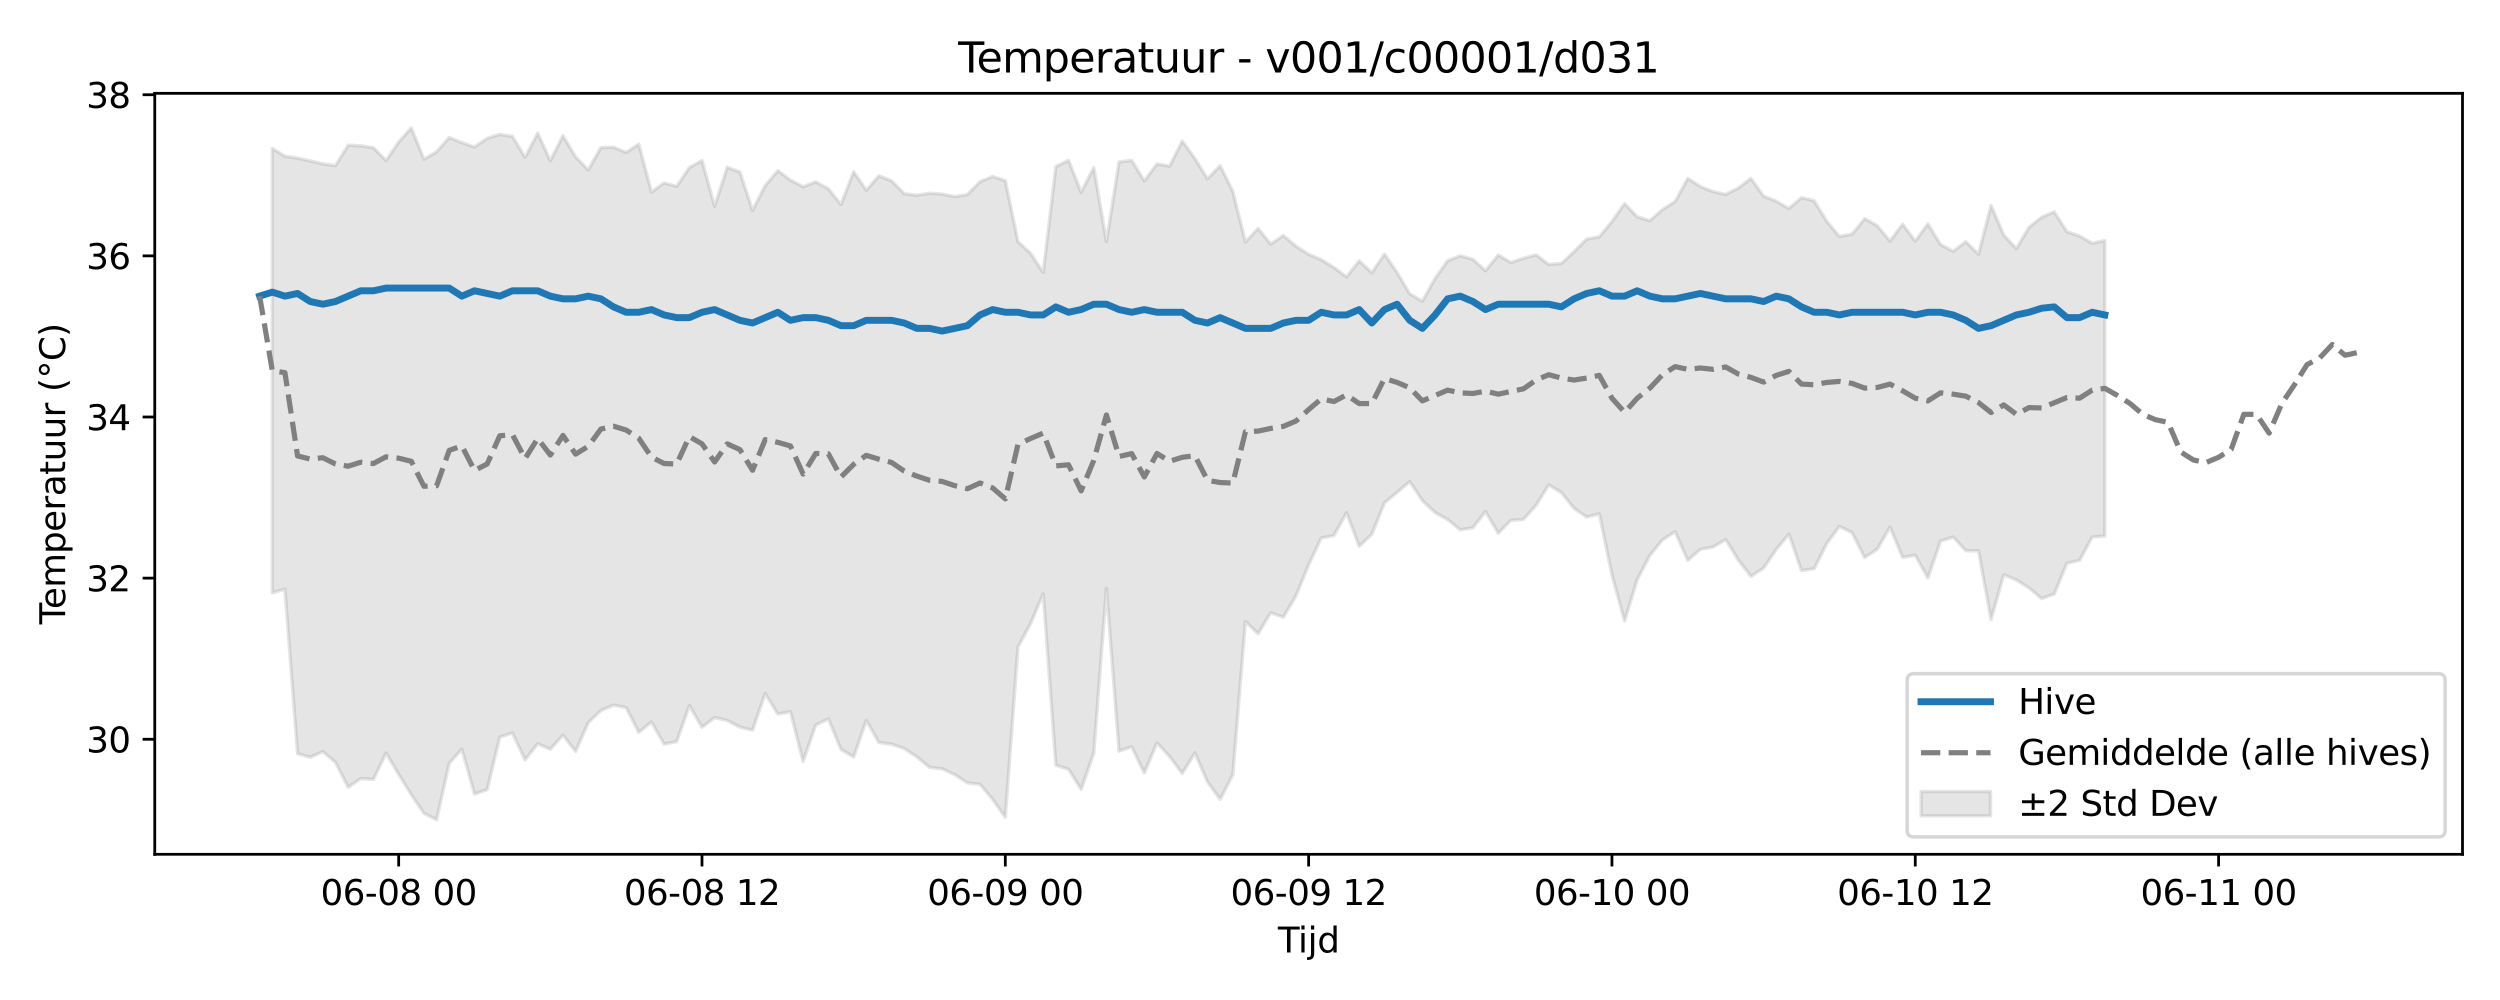 <?xml version="1.0" encoding="utf-8" standalone="no"?>
<!DOCTYPE svg PUBLIC "-//W3C//DTD SVG 1.1//EN"
  "http://www.w3.org/Graphics/SVG/1.1/DTD/svg11.dtd">
<svg xmlns:xlink="http://www.w3.org/1999/xlink" width="720pt" height="288pt" viewBox="0 0 720 288" xmlns="http://www.w3.org/2000/svg" version="1.1">
 <defs>
  <style type="text/css">*{stroke-linejoin: round; stroke-linecap: butt}</style>
 </defs>
 <g id="figure_1">
  <g id="patch_1">
   <path d="M 0 288 
L 720 288 
L 720 0 
L 0 0 
z
" style="fill: #ffffff"/>
  </g>
  <g id="axes_1">
   <g id="patch_2">
    <path d="M 44.57 246.04 
L 709.2 246.04 
L 709.2 26.88 
L 44.57 26.88 
z
" style="fill: #ffffff"/>
   </g>
   <g id="FillBetweenPolyCollection_1">
    <defs>
     <path id="m4703a5cd3c" d="M 78.42 -245.235 
L 78.42 -117.26 
L 82.06 -118.32 
L 85.7 -70.939 
L 89.34 -69.915 
L 92.98 -71.543 
L 96.619 -68.446 
L 100.259 -61.261 
L 103.899 -63.773 
L 107.539 -63.538 
L 111.179 -71.114 
L 114.818 -64.995 
L 118.458 -59.129 
L 122.098 -53.754 
L 125.738 -51.922 
L 129.378 -68.193 
L 133.017 -72.219 
L 136.657 -59.331 
L 140.297 -60.585 
L 143.937 -75.701 
L 147.577 -76.928 
L 151.217 -69.145 
L 154.856 -73.792 
L 158.496 -72.215 
L 162.136 -76.292 
L 165.776 -71.596 
L 169.416 -79.877 
L 173.055 -83.362 
L 176.695 -84.926 
L 180.335 -84.202 
L 183.975 -77.061 
L 187.615 -80.074 
L 191.254 -73.696 
L 194.894 -74.406 
L 198.534 -84.8 
L 202.174 -78.562 
L 205.814 -81.313 
L 209.454 -80.521 
L 213.093 -78.572 
L 216.733 -77.723 
L 220.373 -88.263 
L 224.013 -82.377 
L 227.653 -83.018 
L 231.292 -68.722 
L 234.932 -79.205 
L 238.572 -80.974 
L 242.212 -72.154 
L 245.852 -69.984 
L 249.492 -80.51 
L 253.131 -74.15 
L 256.771 -73.688 
L 260.411 -72.434 
L 264.051 -69.998 
L 267.691 -67.008 
L 271.33 -66.584 
L 274.97 -64.88 
L 278.61 -62.524 
L 282.25 -62.125 
L 285.89 -57.76 
L 289.529 -52.651 
L 293.169 -101.63 
L 296.809 -108.401 
L 300.449 -116.988 
L 304.089 -67.609 
L 307.729 -66.472 
L 311.368 -60.661 
L 315.008 -71.112 
L 318.648 -118.558 
L 322.288 -71.688 
L 325.928 -72.896 
L 329.567 -65.379 
L 333.207 -74.041 
L 336.847 -70.121 
L 340.487 -65.241 
L 344.127 -71.161 
L 347.766 -62.817 
L 351.406 -57.784 
L 355.046 -64.844 
L 358.686 -108.998 
L 362.326 -105.495 
L 365.966 -111.521 
L 369.605 -110.239 
L 373.245 -116.407 
L 376.885 -125.318 
L 380.525 -133.059 
L 384.165 -133.745 
L 387.804 -140.34 
L 391.444 -130.671 
L 395.084 -134.114 
L 398.724 -143.168 
L 402.364 -146.197 
L 406.004 -149.299 
L 409.643 -143.828 
L 413.283 -140.415 
L 416.923 -138.343 
L 420.563 -135.409 
L 424.203 -136.024 
L 427.842 -140.684 
L 431.482 -134.41 
L 435.122 -138.117 
L 438.762 -138.421 
L 442.402 -142.497 
L 446.041 -148.351 
L 449.681 -146.124 
L 453.321 -141.579 
L 456.961 -139.09 
L 460.601 -140.004 
L 464.241 -122.437 
L 467.88 -109.158 
L 471.52 -121.076 
L 475.16 -128.02 
L 478.8 -132.52 
L 482.44 -134.857 
L 486.079 -126.633 
L 489.719 -129.787 
L 493.359 -130.464 
L 496.999 -132.596 
L 500.639 -126.71 
L 504.278 -122.012 
L 507.918 -124.42 
L 511.558 -129.746 
L 515.198 -134.169 
L 518.838 -123.685 
L 522.478 -124.215 
L 526.117 -131.482 
L 529.757 -136.409 
L 533.397 -134.585 
L 537.037 -127.412 
L 540.677 -129.853 
L 544.316 -136.213 
L 547.956 -127.462 
L 551.596 -128.097 
L 555.236 -121.57 
L 558.876 -132.166 
L 562.516 -133.33 
L 566.155 -129.4 
L 569.795 -129.365 
L 573.435 -109.558 
L 577.075 -122.494 
L 580.715 -120.968 
L 584.354 -118.683 
L 587.994 -115.595 
L 591.634 -116.936 
L 595.274 -125.795 
L 598.914 -126.605 
L 602.553 -133.334 
L 606.193 -133.614 
L 606.193 -218.697 
L 606.193 -218.697 
L 602.553 -217.946 
L 598.914 -220.034 
L 595.274 -221.23 
L 591.634 -226.996 
L 587.994 -225.436 
L 584.354 -222.542 
L 580.715 -216.39 
L 577.075 -220.278 
L 573.435 -228.831 
L 569.795 -214.76 
L 566.155 -218.4 
L 562.516 -215.629 
L 558.876 -217.567 
L 555.236 -223.522 
L 551.596 -218.542 
L 547.956 -223.431 
L 544.316 -218.547 
L 540.677 -222.974 
L 537.037 -225.028 
L 533.397 -220.562 
L 529.757 -219.897 
L 526.117 -224.245 
L 522.478 -230.158 
L 518.838 -231.075 
L 515.198 -227.939 
L 511.558 -230.042 
L 507.918 -231.501 
L 504.278 -236.616 
L 500.639 -233.851 
L 496.999 -232.025 
L 493.359 -232.804 
L 489.719 -234.255 
L 486.079 -236.635 
L 482.44 -229.957 
L 478.8 -227.654 
L 475.16 -224.42 
L 471.52 -225.563 
L 467.88 -229.36 
L 464.241 -224.202 
L 460.601 -219.784 
L 456.961 -219.15 
L 453.321 -215.501 
L 449.681 -212.116 
L 446.041 -211.823 
L 442.402 -214.583 
L 438.762 -213.632 
L 435.122 -212.389 
L 431.482 -214.549 
L 427.842 -210.016 
L 424.203 -213.322 
L 420.563 -214.324 
L 416.923 -212.936 
L 413.283 -207.771 
L 409.643 -201.264 
L 406.004 -203.334 
L 402.364 -209.529 
L 398.724 -214.815 
L 395.084 -209.431 
L 391.444 -212.874 
L 387.804 -208.232 
L 384.165 -210.96 
L 380.525 -213.193 
L 376.885 -214.747 
L 373.245 -217.084 
L 369.605 -220.158 
L 365.966 -217.716 
L 362.326 -222.195 
L 358.686 -218.305 
L 355.046 -232.914 
L 351.406 -240.283 
L 347.766 -236.488 
L 344.127 -242.349 
L 340.487 -247.367 
L 336.847 -240.167 
L 333.207 -240.777 
L 329.567 -235.885 
L 325.928 -241.811 
L 322.288 -241.362 
L 318.648 -218.413 
L 315.008 -239.728 
L 311.368 -232.611 
L 307.729 -241.826 
L 304.089 -240.027 
L 300.449 -209.542 
L 296.809 -215.035 
L 293.169 -218.403 
L 289.529 -235.98 
L 285.89 -237.169 
L 282.25 -235.677 
L 278.61 -231.963 
L 274.97 -231.376 
L 271.33 -232.102 
L 267.691 -232.341 
L 264.051 -231.782 
L 260.411 -232.218 
L 256.771 -235.936 
L 253.131 -237.353 
L 249.492 -233.203 
L 245.852 -238.536 
L 242.212 -229.11 
L 238.572 -233.623 
L 234.932 -235.613 
L 231.292 -234.218 
L 227.653 -236.109 
L 224.013 -238.849 
L 220.373 -234.51 
L 216.733 -227.409 
L 213.093 -238.456 
L 209.454 -239.821 
L 205.814 -228.588 
L 202.174 -241.78 
L 198.534 -239.741 
L 194.894 -234.335 
L 191.254 -235.303 
L 187.615 -232.663 
L 183.975 -246.485 
L 180.335 -244.096 
L 176.695 -245.581 
L 173.055 -245.488 
L 169.416 -239.048 
L 165.776 -242.816 
L 162.136 -248.912 
L 158.496 -241.682 
L 154.856 -249.644 
L 151.217 -242.69 
L 147.577 -248.718 
L 143.937 -249.282 
L 140.297 -248.156 
L 136.657 -245.672 
L 133.017 -246.908 
L 129.378 -248.392 
L 125.738 -244.289 
L 122.098 -242.147 
L 118.458 -251.158 
L 114.818 -247.097 
L 111.179 -241.752 
L 107.539 -245.461 
L 103.899 -245.999 
L 100.259 -246.19 
L 96.619 -240.295 
L 92.98 -240.807 
L 89.34 -241.662 
L 85.7 -242.442 
L 82.06 -243.014 
L 78.42 -245.235 
z
" style="stroke: #808080; stroke-opacity: 0.2"/>
    </defs>
    <g clip-path="url(#p0858537b51)">
     <use xlink:href="#m4703a5cd3c" x="0" y="288" style="fill: #808080; fill-opacity: 0.2; stroke: #808080; stroke-opacity: 0.2"/>
    </g>
   </g>
   <g id="matplotlib.axis_1">
    <g id="xtick_1">
     <g id="line2d_1">
      <defs>
       <path id="m1c7fbd62c2" d="M 0 0 
L 0 3.5 
" style="stroke: #000000; stroke-width: 0.8"/>
      </defs>
      <g>
       <use xlink:href="#m1c7fbd62c2" x="114.818" y="246.04" style="stroke: #000000; stroke-width: 0.8"/>
      </g>
     </g>
     <g id="text_1">
      <!-- 06-08 00 -->
      <g transform="translate(92.338 260.638) scale(0.1 -0.1)">
       <defs>
        <path id="DejaVuSans-30" d="M 2034 4250 
Q 1547 4250 1301 3770 
Q 1056 3291 1056 2328 
Q 1056 1369 1301 889 
Q 1547 409 2034 409 
Q 2525 409 2770 889 
Q 3016 1369 3016 2328 
Q 3016 3291 2770 3770 
Q 2525 4250 2034 4250 
z
M 2034 4750 
Q 2819 4750 3233 4129 
Q 3647 3509 3647 2328 
Q 3647 1150 3233 529 
Q 2819 -91 2034 -91 
Q 1250 -91 836 529 
Q 422 1150 422 2328 
Q 422 3509 836 4129 
Q 1250 4750 2034 4750 
z
" transform="scale(0.016)"/>
        <path id="DejaVuSans-36" d="M 2113 2584 
Q 1688 2584 1439 2293 
Q 1191 2003 1191 1497 
Q 1191 994 1439 701 
Q 1688 409 2113 409 
Q 2538 409 2786 701 
Q 3034 994 3034 1497 
Q 3034 2003 2786 2293 
Q 2538 2584 2113 2584 
z
M 3366 4563 
L 3366 3988 
Q 3128 4100 2886 4159 
Q 2644 4219 2406 4219 
Q 1781 4219 1451 3797 
Q 1122 3375 1075 2522 
Q 1259 2794 1537 2939 
Q 1816 3084 2150 3084 
Q 2853 3084 3261 2657 
Q 3669 2231 3669 1497 
Q 3669 778 3244 343 
Q 2819 -91 2113 -91 
Q 1303 -91 875 529 
Q 447 1150 447 2328 
Q 447 3434 972 4092 
Q 1497 4750 2381 4750 
Q 2619 4750 2861 4703 
Q 3103 4656 3366 4563 
z
" transform="scale(0.016)"/>
        <path id="DejaVuSans-2d" d="M 313 2009 
L 1997 2009 
L 1997 1497 
L 313 1497 
L 313 2009 
z
" transform="scale(0.016)"/>
        <path id="DejaVuSans-38" d="M 2034 2216 
Q 1584 2216 1326 1975 
Q 1069 1734 1069 1313 
Q 1069 891 1326 650 
Q 1584 409 2034 409 
Q 2484 409 2743 651 
Q 3003 894 3003 1313 
Q 3003 1734 2745 1975 
Q 2488 2216 2034 2216 
z
M 1403 2484 
Q 997 2584 770 2862 
Q 544 3141 544 3541 
Q 544 4100 942 4425 
Q 1341 4750 2034 4750 
Q 2731 4750 3128 4425 
Q 3525 4100 3525 3541 
Q 3525 3141 3298 2862 
Q 3072 2584 2669 2484 
Q 3125 2378 3379 2068 
Q 3634 1759 3634 1313 
Q 3634 634 3220 271 
Q 2806 -91 2034 -91 
Q 1263 -91 848 271 
Q 434 634 434 1313 
Q 434 1759 690 2068 
Q 947 2378 1403 2484 
z
M 1172 3481 
Q 1172 3119 1398 2916 
Q 1625 2713 2034 2713 
Q 2441 2713 2670 2916 
Q 2900 3119 2900 3481 
Q 2900 3844 2670 4047 
Q 2441 4250 2034 4250 
Q 1625 4250 1398 4047 
Q 1172 3844 1172 3481 
z
" transform="scale(0.016)"/>
        <path id="DejaVuSans-20" transform="scale(0.016)"/>
       </defs>
       <use xlink:href="#DejaVuSans-30"/>
       <use xlink:href="#DejaVuSans-36" transform="translate(63.623 0)"/>
       <use xlink:href="#DejaVuSans-2d" transform="translate(127.246 0)"/>
       <use xlink:href="#DejaVuSans-30" transform="translate(163.33 0)"/>
       <use xlink:href="#DejaVuSans-38" transform="translate(226.953 0)"/>
       <use xlink:href="#DejaVuSans-20" transform="translate(290.576 0)"/>
       <use xlink:href="#DejaVuSans-30" transform="translate(322.363 0)"/>
       <use xlink:href="#DejaVuSans-30" transform="translate(385.986 0)"/>
      </g>
     </g>
    </g>
    <g id="xtick_2">
     <g id="line2d_2">
      <g>
       <use xlink:href="#m1c7fbd62c2" x="202.174" y="246.04" style="stroke: #000000; stroke-width: 0.8"/>
      </g>
     </g>
     <g id="text_2">
      <!-- 06-08 12 -->
      <g transform="translate(179.693 260.638) scale(0.1 -0.1)">
       <defs>
        <path id="DejaVuSans-31" d="M 794 531 
L 1825 531 
L 1825 4091 
L 703 3866 
L 703 4441 
L 1819 4666 
L 2450 4666 
L 2450 531 
L 3481 531 
L 3481 0 
L 794 0 
L 794 531 
z
" transform="scale(0.016)"/>
        <path id="DejaVuSans-32" d="M 1228 531 
L 3431 531 
L 3431 0 
L 469 0 
L 469 531 
Q 828 903 1448 1529 
Q 2069 2156 2228 2338 
Q 2531 2678 2651 2914 
Q 2772 3150 2772 3378 
Q 2772 3750 2511 3984 
Q 2250 4219 1831 4219 
Q 1534 4219 1204 4116 
Q 875 4013 500 3803 
L 500 4441 
Q 881 4594 1212 4672 
Q 1544 4750 1819 4750 
Q 2544 4750 2975 4387 
Q 3406 4025 3406 3419 
Q 3406 3131 3298 2873 
Q 3191 2616 2906 2266 
Q 2828 2175 2409 1742 
Q 1991 1309 1228 531 
z
" transform="scale(0.016)"/>
       </defs>
       <use xlink:href="#DejaVuSans-30"/>
       <use xlink:href="#DejaVuSans-36" transform="translate(63.623 0)"/>
       <use xlink:href="#DejaVuSans-2d" transform="translate(127.246 0)"/>
       <use xlink:href="#DejaVuSans-30" transform="translate(163.33 0)"/>
       <use xlink:href="#DejaVuSans-38" transform="translate(226.953 0)"/>
       <use xlink:href="#DejaVuSans-20" transform="translate(290.576 0)"/>
       <use xlink:href="#DejaVuSans-31" transform="translate(322.363 0)"/>
       <use xlink:href="#DejaVuSans-32" transform="translate(385.986 0)"/>
      </g>
     </g>
    </g>
    <g id="xtick_3">
     <g id="line2d_3">
      <g>
       <use xlink:href="#m1c7fbd62c2" x="289.529" y="246.04" style="stroke: #000000; stroke-width: 0.8"/>
      </g>
     </g>
     <g id="text_3">
      <!-- 06-09 00 -->
      <g transform="translate(267.049 260.638) scale(0.1 -0.1)">
       <defs>
        <path id="DejaVuSans-39" d="M 703 97 
L 703 672 
Q 941 559 1184 500 
Q 1428 441 1663 441 
Q 2288 441 2617 861 
Q 2947 1281 2994 2138 
Q 2813 1869 2534 1725 
Q 2256 1581 1919 1581 
Q 1219 1581 811 2004 
Q 403 2428 403 3163 
Q 403 3881 828 4315 
Q 1253 4750 1959 4750 
Q 2769 4750 3195 4129 
Q 3622 3509 3622 2328 
Q 3622 1225 3098 567 
Q 2575 -91 1691 -91 
Q 1453 -91 1209 -44 
Q 966 3 703 97 
z
M 1959 2075 
Q 2384 2075 2632 2365 
Q 2881 2656 2881 3163 
Q 2881 3666 2632 3958 
Q 2384 4250 1959 4250 
Q 1534 4250 1286 3958 
Q 1038 3666 1038 3163 
Q 1038 2656 1286 2365 
Q 1534 2075 1959 2075 
z
" transform="scale(0.016)"/>
       </defs>
       <use xlink:href="#DejaVuSans-30"/>
       <use xlink:href="#DejaVuSans-36" transform="translate(63.623 0)"/>
       <use xlink:href="#DejaVuSans-2d" transform="translate(127.246 0)"/>
       <use xlink:href="#DejaVuSans-30" transform="translate(163.33 0)"/>
       <use xlink:href="#DejaVuSans-39" transform="translate(226.953 0)"/>
       <use xlink:href="#DejaVuSans-20" transform="translate(290.576 0)"/>
       <use xlink:href="#DejaVuSans-30" transform="translate(322.363 0)"/>
       <use xlink:href="#DejaVuSans-30" transform="translate(385.986 0)"/>
      </g>
     </g>
    </g>
    <g id="xtick_4">
     <g id="line2d_4">
      <g>
       <use xlink:href="#m1c7fbd62c2" x="376.885" y="246.04" style="stroke: #000000; stroke-width: 0.8"/>
      </g>
     </g>
     <g id="text_4">
      <!-- 06-09 12 -->
      <g transform="translate(354.405 260.638) scale(0.1 -0.1)">
       <use xlink:href="#DejaVuSans-30"/>
       <use xlink:href="#DejaVuSans-36" transform="translate(63.623 0)"/>
       <use xlink:href="#DejaVuSans-2d" transform="translate(127.246 0)"/>
       <use xlink:href="#DejaVuSans-30" transform="translate(163.33 0)"/>
       <use xlink:href="#DejaVuSans-39" transform="translate(226.953 0)"/>
       <use xlink:href="#DejaVuSans-20" transform="translate(290.576 0)"/>
       <use xlink:href="#DejaVuSans-31" transform="translate(322.363 0)"/>
       <use xlink:href="#DejaVuSans-32" transform="translate(385.986 0)"/>
      </g>
     </g>
    </g>
    <g id="xtick_5">
     <g id="line2d_5">
      <g>
       <use xlink:href="#m1c7fbd62c2" x="464.241" y="246.04" style="stroke: #000000; stroke-width: 0.8"/>
      </g>
     </g>
     <g id="text_5">
      <!-- 06-10 00 -->
      <g transform="translate(441.76 260.638) scale(0.1 -0.1)">
       <use xlink:href="#DejaVuSans-30"/>
       <use xlink:href="#DejaVuSans-36" transform="translate(63.623 0)"/>
       <use xlink:href="#DejaVuSans-2d" transform="translate(127.246 0)"/>
       <use xlink:href="#DejaVuSans-31" transform="translate(163.33 0)"/>
       <use xlink:href="#DejaVuSans-30" transform="translate(226.953 0)"/>
       <use xlink:href="#DejaVuSans-20" transform="translate(290.576 0)"/>
       <use xlink:href="#DejaVuSans-30" transform="translate(322.363 0)"/>
       <use xlink:href="#DejaVuSans-30" transform="translate(385.986 0)"/>
      </g>
     </g>
    </g>
    <g id="xtick_6">
     <g id="line2d_6">
      <g>
       <use xlink:href="#m1c7fbd62c2" x="551.596" y="246.04" style="stroke: #000000; stroke-width: 0.8"/>
      </g>
     </g>
     <g id="text_6">
      <!-- 06-10 12 -->
      <g transform="translate(529.116 260.638) scale(0.1 -0.1)">
       <use xlink:href="#DejaVuSans-30"/>
       <use xlink:href="#DejaVuSans-36" transform="translate(63.623 0)"/>
       <use xlink:href="#DejaVuSans-2d" transform="translate(127.246 0)"/>
       <use xlink:href="#DejaVuSans-31" transform="translate(163.33 0)"/>
       <use xlink:href="#DejaVuSans-30" transform="translate(226.953 0)"/>
       <use xlink:href="#DejaVuSans-20" transform="translate(290.576 0)"/>
       <use xlink:href="#DejaVuSans-31" transform="translate(322.363 0)"/>
       <use xlink:href="#DejaVuSans-32" transform="translate(385.986 0)"/>
      </g>
     </g>
    </g>
    <g id="xtick_7">
     <g id="line2d_7">
      <g>
       <use xlink:href="#m1c7fbd62c2" x="638.952" y="246.04" style="stroke: #000000; stroke-width: 0.8"/>
      </g>
     </g>
     <g id="text_7">
      <!-- 06-11 00 -->
      <g transform="translate(616.471 260.638) scale(0.1 -0.1)">
       <use xlink:href="#DejaVuSans-30"/>
       <use xlink:href="#DejaVuSans-36" transform="translate(63.623 0)"/>
       <use xlink:href="#DejaVuSans-2d" transform="translate(127.246 0)"/>
       <use xlink:href="#DejaVuSans-31" transform="translate(163.33 0)"/>
       <use xlink:href="#DejaVuSans-31" transform="translate(226.953 0)"/>
       <use xlink:href="#DejaVuSans-20" transform="translate(290.576 0)"/>
       <use xlink:href="#DejaVuSans-30" transform="translate(322.363 0)"/>
       <use xlink:href="#DejaVuSans-30" transform="translate(385.986 0)"/>
      </g>
     </g>
    </g>
    <g id="text_8">
     <!-- Tijd -->
     <g transform="translate(368.035 274.317) scale(0.1 -0.1)">
      <defs>
       <path id="DejaVuSans-54" d="M -19 4666 
L 3928 4666 
L 3928 4134 
L 2272 4134 
L 2272 0 
L 1638 0 
L 1638 4134 
L -19 4134 
L -19 4666 
z
" transform="scale(0.016)"/>
       <path id="DejaVuSans-69" d="M 603 3500 
L 1178 3500 
L 1178 0 
L 603 0 
L 603 3500 
z
M 603 4863 
L 1178 4863 
L 1178 4134 
L 603 4134 
L 603 4863 
z
" transform="scale(0.016)"/>
       <path id="DejaVuSans-6a" d="M 603 3500 
L 1178 3500 
L 1178 -63 
Q 1178 -731 923 -1031 
Q 669 -1331 103 -1331 
L -116 -1331 
L -116 -844 
L 38 -844 
Q 366 -844 484 -692 
Q 603 -541 603 -63 
L 603 3500 
z
M 603 4863 
L 1178 4863 
L 1178 4134 
L 603 4134 
L 603 4863 
z
" transform="scale(0.016)"/>
       <path id="DejaVuSans-64" d="M 2906 2969 
L 2906 4863 
L 3481 4863 
L 3481 0 
L 2906 0 
L 2906 525 
Q 2725 213 2448 61 
Q 2172 -91 1784 -91 
Q 1150 -91 751 415 
Q 353 922 353 1747 
Q 353 2572 751 3078 
Q 1150 3584 1784 3584 
Q 2172 3584 2448 3432 
Q 2725 3281 2906 2969 
z
M 947 1747 
Q 947 1113 1208 752 
Q 1469 391 1925 391 
Q 2381 391 2643 752 
Q 2906 1113 2906 1747 
Q 2906 2381 2643 2742 
Q 2381 3103 1925 3103 
Q 1469 3103 1208 2742 
Q 947 2381 947 1747 
z
" transform="scale(0.016)"/>
      </defs>
      <use xlink:href="#DejaVuSans-54"/>
      <use xlink:href="#DejaVuSans-69" transform="translate(57.959 0)"/>
      <use xlink:href="#DejaVuSans-6a" transform="translate(85.742 0)"/>
      <use xlink:href="#DejaVuSans-64" transform="translate(113.525 0)"/>
     </g>
    </g>
   </g>
   <g id="matplotlib.axis_2">
    <g id="ytick_1">
     <g id="line2d_8">
      <defs>
       <path id="mad2c82ff9c" d="M 0 0 
L -3.5 0 
" style="stroke: #000000; stroke-width: 0.8"/>
      </defs>
      <g>
       <use xlink:href="#mad2c82ff9c" x="44.57" y="212.907" style="stroke: #000000; stroke-width: 0.8"/>
      </g>
     </g>
     <g id="text_9">
      <!-- 30 -->
      <g transform="translate(24.845 216.706) scale(0.1 -0.1)">
       <defs>
        <path id="DejaVuSans-33" d="M 2597 2516 
Q 3050 2419 3304 2112 
Q 3559 1806 3559 1356 
Q 3559 666 3084 287 
Q 2609 -91 1734 -91 
Q 1441 -91 1130 -33 
Q 819 25 488 141 
L 488 750 
Q 750 597 1062 519 
Q 1375 441 1716 441 
Q 2309 441 2620 675 
Q 2931 909 2931 1356 
Q 2931 1769 2642 2001 
Q 2353 2234 1838 2234 
L 1294 2234 
L 1294 2753 
L 1863 2753 
Q 2328 2753 2575 2939 
Q 2822 3125 2822 3475 
Q 2822 3834 2567 4026 
Q 2313 4219 1838 4219 
Q 1578 4219 1281 4162 
Q 984 4106 628 3988 
L 628 4550 
Q 988 4650 1302 4700 
Q 1616 4750 1894 4750 
Q 2613 4750 3031 4423 
Q 3450 4097 3450 3541 
Q 3450 3153 3228 2886 
Q 3006 2619 2597 2516 
z
" transform="scale(0.016)"/>
       </defs>
       <use xlink:href="#DejaVuSans-33"/>
       <use xlink:href="#DejaVuSans-30" transform="translate(63.623 0)"/>
      </g>
     </g>
    </g>
    <g id="ytick_2">
     <g id="line2d_9">
      <g>
       <use xlink:href="#mad2c82ff9c" x="44.57" y="166.501" style="stroke: #000000; stroke-width: 0.8"/>
      </g>
     </g>
     <g id="text_10">
      <!-- 32 -->
      <g transform="translate(24.845 170.3) scale(0.1 -0.1)">
       <use xlink:href="#DejaVuSans-33"/>
       <use xlink:href="#DejaVuSans-32" transform="translate(63.623 0)"/>
      </g>
     </g>
    </g>
    <g id="ytick_3">
     <g id="line2d_10">
      <g>
       <use xlink:href="#mad2c82ff9c" x="44.57" y="120.095" style="stroke: #000000; stroke-width: 0.8"/>
      </g>
     </g>
     <g id="text_11">
      <!-- 34 -->
      <g transform="translate(24.845 123.894) scale(0.1 -0.1)">
       <defs>
        <path id="DejaVuSans-34" d="M 2419 4116 
L 825 1625 
L 2419 1625 
L 2419 4116 
z
M 2253 4666 
L 3047 4666 
L 3047 1625 
L 3713 1625 
L 3713 1100 
L 3047 1100 
L 3047 0 
L 2419 0 
L 2419 1100 
L 313 1100 
L 313 1709 
L 2253 4666 
z
" transform="scale(0.016)"/>
       </defs>
       <use xlink:href="#DejaVuSans-33"/>
       <use xlink:href="#DejaVuSans-34" transform="translate(63.623 0)"/>
      </g>
     </g>
    </g>
    <g id="ytick_4">
     <g id="line2d_11">
      <g>
       <use xlink:href="#mad2c82ff9c" x="44.57" y="73.688" style="stroke: #000000; stroke-width: 0.8"/>
      </g>
     </g>
     <g id="text_12">
      <!-- 36 -->
      <g transform="translate(24.845 77.488) scale(0.1 -0.1)">
       <use xlink:href="#DejaVuSans-33"/>
       <use xlink:href="#DejaVuSans-36" transform="translate(63.623 0)"/>
      </g>
     </g>
    </g>
    <g id="ytick_5">
     <g id="line2d_12">
      <g>
       <use xlink:href="#mad2c82ff9c" x="44.57" y="27.282" style="stroke: #000000; stroke-width: 0.8"/>
      </g>
     </g>
     <g id="text_13">
      <!-- 38 -->
      <g transform="translate(24.845 31.082) scale(0.1 -0.1)">
       <use xlink:href="#DejaVuSans-33"/>
       <use xlink:href="#DejaVuSans-38" transform="translate(63.623 0)"/>
      </g>
     </g>
    </g>
    <g id="text_14">
     <!-- Temperatuur (°C) -->
     <g transform="translate(18.765 179.816) rotate(-90) scale(0.1 -0.1)">
      <defs>
       <path id="DejaVuSans-65" d="M 3597 1894 
L 3597 1613 
L 953 1613 
Q 991 1019 1311 708 
Q 1631 397 2203 397 
Q 2534 397 2845 478 
Q 3156 559 3463 722 
L 3463 178 
Q 3153 47 2828 -22 
Q 2503 -91 2169 -91 
Q 1331 -91 842 396 
Q 353 884 353 1716 
Q 353 2575 817 3079 
Q 1281 3584 2069 3584 
Q 2775 3584 3186 3129 
Q 3597 2675 3597 1894 
z
M 3022 2063 
Q 3016 2534 2758 2815 
Q 2500 3097 2075 3097 
Q 1594 3097 1305 2825 
Q 1016 2553 972 2059 
L 3022 2063 
z
" transform="scale(0.016)"/>
       <path id="DejaVuSans-6d" d="M 3328 2828 
Q 3544 3216 3844 3400 
Q 4144 3584 4550 3584 
Q 5097 3584 5394 3201 
Q 5691 2819 5691 2113 
L 5691 0 
L 5113 0 
L 5113 2094 
Q 5113 2597 4934 2840 
Q 4756 3084 4391 3084 
Q 3944 3084 3684 2787 
Q 3425 2491 3425 1978 
L 3425 0 
L 2847 0 
L 2847 2094 
Q 2847 2600 2669 2842 
Q 2491 3084 2119 3084 
Q 1678 3084 1418 2786 
Q 1159 2488 1159 1978 
L 1159 0 
L 581 0 
L 581 3500 
L 1159 3500 
L 1159 2956 
Q 1356 3278 1631 3431 
Q 1906 3584 2284 3584 
Q 2666 3584 2933 3390 
Q 3200 3197 3328 2828 
z
" transform="scale(0.016)"/>
       <path id="DejaVuSans-70" d="M 1159 525 
L 1159 -1331 
L 581 -1331 
L 581 3500 
L 1159 3500 
L 1159 2969 
Q 1341 3281 1617 3432 
Q 1894 3584 2278 3584 
Q 2916 3584 3314 3078 
Q 3713 2572 3713 1747 
Q 3713 922 3314 415 
Q 2916 -91 2278 -91 
Q 1894 -91 1617 61 
Q 1341 213 1159 525 
z
M 3116 1747 
Q 3116 2381 2855 2742 
Q 2594 3103 2138 3103 
Q 1681 3103 1420 2742 
Q 1159 2381 1159 1747 
Q 1159 1113 1420 752 
Q 1681 391 2138 391 
Q 2594 391 2855 752 
Q 3116 1113 3116 1747 
z
" transform="scale(0.016)"/>
       <path id="DejaVuSans-72" d="M 2631 2963 
Q 2534 3019 2420 3045 
Q 2306 3072 2169 3072 
Q 1681 3072 1420 2755 
Q 1159 2438 1159 1844 
L 1159 0 
L 581 0 
L 581 3500 
L 1159 3500 
L 1159 2956 
Q 1341 3275 1631 3429 
Q 1922 3584 2338 3584 
Q 2397 3584 2469 3576 
Q 2541 3569 2628 3553 
L 2631 2963 
z
" transform="scale(0.016)"/>
       <path id="DejaVuSans-61" d="M 2194 1759 
Q 1497 1759 1228 1600 
Q 959 1441 959 1056 
Q 959 750 1161 570 
Q 1363 391 1709 391 
Q 2188 391 2477 730 
Q 2766 1069 2766 1631 
L 2766 1759 
L 2194 1759 
z
M 3341 1997 
L 3341 0 
L 2766 0 
L 2766 531 
Q 2569 213 2275 61 
Q 1981 -91 1556 -91 
Q 1019 -91 701 211 
Q 384 513 384 1019 
Q 384 1609 779 1909 
Q 1175 2209 1959 2209 
L 2766 2209 
L 2766 2266 
Q 2766 2663 2505 2880 
Q 2244 3097 1772 3097 
Q 1472 3097 1187 3025 
Q 903 2953 641 2809 
L 641 3341 
Q 956 3463 1253 3523 
Q 1550 3584 1831 3584 
Q 2591 3584 2966 3190 
Q 3341 2797 3341 1997 
z
" transform="scale(0.016)"/>
       <path id="DejaVuSans-74" d="M 1172 4494 
L 1172 3500 
L 2356 3500 
L 2356 3053 
L 1172 3053 
L 1172 1153 
Q 1172 725 1289 603 
Q 1406 481 1766 481 
L 2356 481 
L 2356 0 
L 1766 0 
Q 1100 0 847 248 
Q 594 497 594 1153 
L 594 3053 
L 172 3053 
L 172 3500 
L 594 3500 
L 594 4494 
L 1172 4494 
z
" transform="scale(0.016)"/>
       <path id="DejaVuSans-75" d="M 544 1381 
L 544 3500 
L 1119 3500 
L 1119 1403 
Q 1119 906 1312 657 
Q 1506 409 1894 409 
Q 2359 409 2629 706 
Q 2900 1003 2900 1516 
L 2900 3500 
L 3475 3500 
L 3475 0 
L 2900 0 
L 2900 538 
Q 2691 219 2414 64 
Q 2138 -91 1772 -91 
Q 1169 -91 856 284 
Q 544 659 544 1381 
z
M 1991 3584 
L 1991 3584 
z
" transform="scale(0.016)"/>
       <path id="DejaVuSans-28" d="M 1984 4856 
Q 1566 4138 1362 3434 
Q 1159 2731 1159 2009 
Q 1159 1288 1364 580 
Q 1569 -128 1984 -844 
L 1484 -844 
Q 1016 -109 783 600 
Q 550 1309 550 2009 
Q 550 2706 781 3412 
Q 1013 4119 1484 4856 
L 1984 4856 
z
" transform="scale(0.016)"/>
       <path id="DejaVuSans-b0" d="M 1600 4347 
Q 1350 4347 1178 4173 
Q 1006 4000 1006 3750 
Q 1006 3503 1178 3333 
Q 1350 3163 1600 3163 
Q 1850 3163 2022 3333 
Q 2194 3503 2194 3750 
Q 2194 3997 2020 4172 
Q 1847 4347 1600 4347 
z
M 1600 4750 
Q 1800 4750 1984 4673 
Q 2169 4597 2303 4453 
Q 2447 4313 2519 4134 
Q 2591 3956 2591 3750 
Q 2591 3338 2302 3052 
Q 2013 2766 1594 2766 
Q 1172 2766 890 3047 
Q 609 3328 609 3750 
Q 609 4169 896 4459 
Q 1184 4750 1600 4750 
z
" transform="scale(0.016)"/>
       <path id="DejaVuSans-43" d="M 4122 4306 
L 4122 3641 
Q 3803 3938 3442 4084 
Q 3081 4231 2675 4231 
Q 1875 4231 1450 3742 
Q 1025 3253 1025 2328 
Q 1025 1406 1450 917 
Q 1875 428 2675 428 
Q 3081 428 3442 575 
Q 3803 722 4122 1019 
L 4122 359 
Q 3791 134 3420 21 
Q 3050 -91 2638 -91 
Q 1578 -91 968 557 
Q 359 1206 359 2328 
Q 359 3453 968 4101 
Q 1578 4750 2638 4750 
Q 3056 4750 3426 4639 
Q 3797 4528 4122 4306 
z
" transform="scale(0.016)"/>
       <path id="DejaVuSans-29" d="M 513 4856 
L 1013 4856 
Q 1481 4119 1714 3412 
Q 1947 2706 1947 2009 
Q 1947 1309 1714 600 
Q 1481 -109 1013 -844 
L 513 -844 
Q 928 -128 1133 580 
Q 1338 1288 1338 2009 
Q 1338 2731 1133 3434 
Q 928 4138 513 4856 
z
" transform="scale(0.016)"/>
      </defs>
      <use xlink:href="#DejaVuSans-54"/>
      <use xlink:href="#DejaVuSans-65" transform="translate(44.084 0)"/>
      <use xlink:href="#DejaVuSans-6d" transform="translate(105.607 0)"/>
      <use xlink:href="#DejaVuSans-70" transform="translate(203.02 0)"/>
      <use xlink:href="#DejaVuSans-65" transform="translate(266.496 0)"/>
      <use xlink:href="#DejaVuSans-72" transform="translate(328.02 0)"/>
      <use xlink:href="#DejaVuSans-61" transform="translate(369.133 0)"/>
      <use xlink:href="#DejaVuSans-74" transform="translate(430.412 0)"/>
      <use xlink:href="#DejaVuSans-75" transform="translate(469.621 0)"/>
      <use xlink:href="#DejaVuSans-75" transform="translate(533 0)"/>
      <use xlink:href="#DejaVuSans-72" transform="translate(596.379 0)"/>
      <use xlink:href="#DejaVuSans-20" transform="translate(637.492 0)"/>
      <use xlink:href="#DejaVuSans-28" transform="translate(669.279 0)"/>
      <use xlink:href="#DejaVuSans-b0" transform="translate(708.293 0)"/>
      <use xlink:href="#DejaVuSans-43" transform="translate(758.293 0)"/>
      <use xlink:href="#DejaVuSans-29" transform="translate(828.117 0)"/>
     </g>
    </g>
   </g>
   <g id="line2d_13">
    <path d="M 74.78 85.29 
L 78.42 84.13 
L 82.06 85.29 
L 85.7 84.517 
L 89.34 86.837 
L 92.98 87.61 
L 96.619 86.837 
L 103.899 83.743 
L 107.539 83.743 
L 111.179 82.97 
L 129.378 82.97 
L 133.017 85.29 
L 136.657 83.743 
L 143.937 85.29 
L 147.577 83.743 
L 154.856 83.743 
L 158.496 85.29 
L 162.136 86.063 
L 165.776 86.063 
L 169.416 85.29 
L 173.055 86.063 
L 176.695 88.384 
L 180.335 89.931 
L 183.975 89.931 
L 187.615 89.157 
L 191.254 90.704 
L 194.894 91.477 
L 198.534 91.477 
L 202.174 89.931 
L 205.814 89.157 
L 213.093 92.251 
L 216.733 93.024 
L 224.013 89.931 
L 227.653 92.251 
L 231.292 91.477 
L 234.932 91.477 
L 238.572 92.251 
L 242.212 93.798 
L 245.852 93.798 
L 249.492 92.251 
L 256.771 92.251 
L 260.411 93.024 
L 264.051 94.571 
L 267.691 94.571 
L 271.33 95.345 
L 278.61 93.798 
L 282.25 90.704 
L 285.89 89.157 
L 289.529 89.931 
L 293.169 89.931 
L 296.809 90.704 
L 300.449 90.704 
L 304.089 88.384 
L 307.729 89.931 
L 311.368 89.157 
L 315.008 87.61 
L 318.648 87.61 
L 322.288 89.157 
L 325.928 89.931 
L 329.567 89.157 
L 333.207 89.931 
L 340.487 89.931 
L 344.127 92.251 
L 347.766 93.024 
L 351.406 91.477 
L 358.686 94.571 
L 365.966 94.571 
L 369.605 93.024 
L 373.245 92.251 
L 376.885 92.251 
L 380.525 89.931 
L 384.165 90.704 
L 387.804 90.704 
L 391.444 89.157 
L 395.084 93.024 
L 398.724 89.157 
L 402.364 87.61 
L 406.004 92.251 
L 409.643 94.571 
L 413.283 90.704 
L 416.923 86.063 
L 420.563 85.29 
L 424.203 86.837 
L 427.842 89.157 
L 431.482 87.61 
L 446.041 87.61 
L 449.681 88.384 
L 453.321 86.063 
L 456.961 84.517 
L 460.601 83.743 
L 464.241 85.29 
L 467.88 85.29 
L 471.52 83.743 
L 475.16 85.29 
L 478.8 86.063 
L 482.44 86.063 
L 489.719 84.517 
L 496.999 86.063 
L 504.278 86.063 
L 507.918 86.837 
L 511.558 85.29 
L 515.198 86.063 
L 518.838 88.384 
L 522.478 89.931 
L 526.117 89.931 
L 529.757 90.704 
L 533.397 89.931 
L 547.956 89.931 
L 551.596 90.704 
L 555.236 89.931 
L 558.876 89.931 
L 562.516 90.704 
L 566.155 92.251 
L 569.795 94.571 
L 573.435 93.798 
L 580.715 90.704 
L 584.354 89.931 
L 587.994 88.77 
L 591.634 88.384 
L 595.274 91.477 
L 598.914 91.477 
L 602.553 89.931 
L 606.193 90.704 
L 606.193 90.704 
" clip-path="url(#p0858537b51)" style="fill: none; stroke: #1f77b4; stroke-width: 2; stroke-linecap: square"/>
   </g>
   <g id="line2d_14">
    <path d="M 74.78 85.29 
L 78.42 106.753 
L 82.06 107.333 
L 85.7 131.309 
L 89.34 132.212 
L 92.98 131.825 
L 96.619 133.63 
L 100.259 134.274 
L 103.899 133.114 
L 107.539 133.501 
L 111.179 131.567 
L 114.818 131.954 
L 118.458 132.856 
L 122.098 140.049 
L 125.738 139.894 
L 129.378 129.707 
L 133.017 128.437 
L 136.657 135.499 
L 140.297 133.63 
L 143.937 125.509 
L 147.577 125.177 
L 151.217 132.083 
L 154.856 126.282 
L 158.496 131.052 
L 162.136 125.398 
L 165.776 130.794 
L 169.416 128.538 
L 173.055 123.575 
L 176.695 122.746 
L 180.335 123.851 
L 183.975 126.227 
L 187.615 131.632 
L 191.254 133.501 
L 194.894 133.63 
L 198.534 125.73 
L 202.174 127.829 
L 205.814 133.05 
L 209.454 127.829 
L 213.093 129.486 
L 216.733 135.434 
L 220.373 126.613 
L 224.013 127.387 
L 227.653 128.437 
L 231.292 136.53 
L 234.932 130.591 
L 238.572 130.702 
L 242.212 137.368 
L 245.852 133.74 
L 249.492 131.144 
L 253.131 132.249 
L 256.771 133.188 
L 260.411 135.674 
L 264.051 137.11 
L 267.691 138.326 
L 271.33 138.657 
L 274.97 139.872 
L 278.61 140.756 
L 282.25 139.099 
L 285.89 140.535 
L 289.529 143.684 
L 293.169 127.984 
L 296.809 126.282 
L 300.449 124.735 
L 304.089 134.182 
L 307.729 133.851 
L 311.368 141.364 
L 315.008 132.58 
L 318.648 119.514 
L 322.288 131.475 
L 325.928 130.646 
L 329.567 137.368 
L 333.207 130.591 
L 336.847 132.856 
L 340.487 131.696 
L 344.127 131.245 
L 347.766 138.348 
L 351.406 138.966 
L 355.046 139.121 
L 358.686 124.348 
L 362.326 124.155 
L 365.966 123.382 
L 369.605 122.802 
L 373.245 121.255 
L 376.885 117.968 
L 380.525 114.874 
L 384.165 115.647 
L 387.804 113.714 
L 391.444 116.227 
L 395.084 116.227 
L 398.724 109.009 
L 402.364 110.137 
L 406.004 111.683 
L 409.643 115.454 
L 416.923 112.36 
L 420.563 113.134 
L 424.203 113.327 
L 427.842 112.65 
L 431.482 113.52 
L 438.762 111.973 
L 442.402 109.46 
L 446.041 107.913 
L 449.681 108.88 
L 453.321 109.46 
L 456.961 108.88 
L 460.601 108.106 
L 464.241 114.68 
L 467.88 118.741 
L 471.52 114.68 
L 475.16 111.78 
L 478.8 107.913 
L 482.44 105.593 
L 486.079 106.366 
L 489.719 105.979 
L 493.359 106.366 
L 496.999 105.689 
L 500.639 107.72 
L 504.278 108.686 
L 507.918 110.04 
L 511.558 108.106 
L 515.198 106.946 
L 518.838 110.62 
L 522.478 110.813 
L 526.117 110.137 
L 529.757 109.847 
L 533.397 110.427 
L 537.037 111.78 
L 540.677 111.587 
L 544.316 110.62 
L 547.956 112.554 
L 551.596 114.68 
L 555.236 115.454 
L 558.876 113.134 
L 562.516 113.52 
L 566.155 114.1 
L 569.795 115.937 
L 573.435 118.805 
L 577.075 116.614 
L 580.715 119.321 
L 584.354 117.388 
L 587.994 117.484 
L 595.274 114.487 
L 598.914 114.68 
L 602.553 112.36 
L 606.193 111.845 
L 609.833 113.907 
L 613.473 116.227 
L 617.113 119.321 
L 620.753 120.868 
L 624.392 121.641 
L 628.032 130.149 
L 631.672 132.469 
L 635.312 133.243 
L 638.952 131.696 
L 642.591 129.376 
L 646.231 119.321 
L 649.871 119.321 
L 653.511 124.735 
L 657.151 116.227 
L 660.79 110.813 
L 664.43 105.013 
L 668.07 103.079 
L 671.71 99.212 
L 675.35 102.306 
L 678.99 101.532 
L 678.99 101.532 
" clip-path="url(#p0858537b51)" style="fill: none; stroke-dasharray: 5.55,2.4; stroke-dashoffset: 0; stroke: #808080; stroke-width: 1.5"/>
   </g>
   <g id="patch_3">
    <path d="M 44.57 246.04 
L 44.57 26.88 
" style="fill: none; stroke: #000000; stroke-width: 0.8; stroke-linejoin: miter; stroke-linecap: square"/>
   </g>
   <g id="patch_4">
    <path d="M 709.2 246.04 
L 709.2 26.88 
" style="fill: none; stroke: #000000; stroke-width: 0.8; stroke-linejoin: miter; stroke-linecap: square"/>
   </g>
   <g id="patch_5">
    <path d="M 44.57 246.04 
L 709.2 246.04 
" style="fill: none; stroke: #000000; stroke-width: 0.8; stroke-linejoin: miter; stroke-linecap: square"/>
   </g>
   <g id="patch_6">
    <path d="M 44.57 26.88 
L 709.2 26.88 
" style="fill: none; stroke: #000000; stroke-width: 0.8; stroke-linejoin: miter; stroke-linecap: square"/>
   </g>
   <g id="text_15">
    <!-- Temperatuur - v001/c00001/d031 -->
    <g transform="translate(275.963 20.88) scale(0.12 -0.12)">
     <defs>
      <path id="DejaVuSans-76" d="M 191 3500 
L 800 3500 
L 1894 563 
L 2988 3500 
L 3597 3500 
L 2284 0 
L 1503 0 
L 191 3500 
z
" transform="scale(0.016)"/>
      <path id="DejaVuSans-2f" d="M 1625 4666 
L 2156 4666 
L 531 -594 
L 0 -594 
L 1625 4666 
z
" transform="scale(0.016)"/>
      <path id="DejaVuSans-63" d="M 3122 3366 
L 3122 2828 
Q 2878 2963 2633 3030 
Q 2388 3097 2138 3097 
Q 1578 3097 1268 2742 
Q 959 2388 959 1747 
Q 959 1106 1268 751 
Q 1578 397 2138 397 
Q 2388 397 2633 464 
Q 2878 531 3122 666 
L 3122 134 
Q 2881 22 2623 -34 
Q 2366 -91 2075 -91 
Q 1284 -91 818 406 
Q 353 903 353 1747 
Q 353 2603 823 3093 
Q 1294 3584 2113 3584 
Q 2378 3584 2631 3529 
Q 2884 3475 3122 3366 
z
" transform="scale(0.016)"/>
     </defs>
     <use xlink:href="#DejaVuSans-54"/>
     <use xlink:href="#DejaVuSans-65" transform="translate(44.084 0)"/>
     <use xlink:href="#DejaVuSans-6d" transform="translate(105.607 0)"/>
     <use xlink:href="#DejaVuSans-70" transform="translate(203.02 0)"/>
     <use xlink:href="#DejaVuSans-65" transform="translate(266.496 0)"/>
     <use xlink:href="#DejaVuSans-72" transform="translate(328.02 0)"/>
     <use xlink:href="#DejaVuSans-61" transform="translate(369.133 0)"/>
     <use xlink:href="#DejaVuSans-74" transform="translate(430.412 0)"/>
     <use xlink:href="#DejaVuSans-75" transform="translate(469.621 0)"/>
     <use xlink:href="#DejaVuSans-75" transform="translate(533 0)"/>
     <use xlink:href="#DejaVuSans-72" transform="translate(596.379 0)"/>
     <use xlink:href="#DejaVuSans-20" transform="translate(637.492 0)"/>
     <use xlink:href="#DejaVuSans-2d" transform="translate(669.279 0)"/>
     <use xlink:href="#DejaVuSans-20" transform="translate(705.363 0)"/>
     <use xlink:href="#DejaVuSans-76" transform="translate(737.15 0)"/>
     <use xlink:href="#DejaVuSans-30" transform="translate(796.33 0)"/>
     <use xlink:href="#DejaVuSans-30" transform="translate(859.953 0)"/>
     <use xlink:href="#DejaVuSans-31" transform="translate(923.576 0)"/>
     <use xlink:href="#DejaVuSans-2f" transform="translate(987.199 0)"/>
     <use xlink:href="#DejaVuSans-63" transform="translate(1020.891 0)"/>
     <use xlink:href="#DejaVuSans-30" transform="translate(1075.871 0)"/>
     <use xlink:href="#DejaVuSans-30" transform="translate(1139.494 0)"/>
     <use xlink:href="#DejaVuSans-30" transform="translate(1203.117 0)"/>
     <use xlink:href="#DejaVuSans-30" transform="translate(1266.74 0)"/>
     <use xlink:href="#DejaVuSans-31" transform="translate(1330.363 0)"/>
     <use xlink:href="#DejaVuSans-2f" transform="translate(1393.986 0)"/>
     <use xlink:href="#DejaVuSans-64" transform="translate(1427.678 0)"/>
     <use xlink:href="#DejaVuSans-30" transform="translate(1491.154 0)"/>
     <use xlink:href="#DejaVuSans-33" transform="translate(1554.777 0)"/>
     <use xlink:href="#DejaVuSans-31" transform="translate(1618.4 0)"/>
    </g>
   </g>
   <g id="legend_1">
    <g id="patch_7">
     <path d="M 551.256 241.04 
L 702.2 241.04 
Q 704.2 241.04 704.2 239.04 
L 704.2 196.006 
Q 704.2 194.006 702.2 194.006 
L 551.256 194.006 
Q 549.256 194.006 549.256 196.006 
L 549.256 239.04 
Q 549.256 241.04 551.256 241.04 
z
" style="fill: #ffffff; opacity: 0.8; stroke: #cccccc; stroke-linejoin: miter"/>
    </g>
    <g id="line2d_15">
     <path d="M 553.256 202.104 
L 563.256 202.104 
L 573.256 202.104 
" style="fill: none; stroke: #1f77b4; stroke-width: 2; stroke-linecap: square"/>
    </g>
    <g id="text_16">
     <!-- Hive -->
     <g transform="translate(581.256 205.604) scale(0.1 -0.1)">
      <defs>
       <path id="DejaVuSans-48" d="M 628 4666 
L 1259 4666 
L 1259 2753 
L 3553 2753 
L 3553 4666 
L 4184 4666 
L 4184 0 
L 3553 0 
L 3553 2222 
L 1259 2222 
L 1259 0 
L 628 0 
L 628 4666 
z
" transform="scale(0.016)"/>
      </defs>
      <use xlink:href="#DejaVuSans-48"/>
      <use xlink:href="#DejaVuSans-69" transform="translate(75.195 0)"/>
      <use xlink:href="#DejaVuSans-76" transform="translate(102.979 0)"/>
      <use xlink:href="#DejaVuSans-65" transform="translate(162.158 0)"/>
     </g>
    </g>
    <g id="line2d_16">
     <path d="M 553.256 216.782 
L 563.256 216.782 
L 573.256 216.782 
" style="fill: none; stroke-dasharray: 5.55,2.4; stroke-dashoffset: 0; stroke: #808080; stroke-width: 1.5"/>
    </g>
    <g id="text_17">
     <!-- Gemiddelde (alle hives) -->
     <g transform="translate(581.256 220.282) scale(0.1 -0.1)">
      <defs>
       <path id="DejaVuSans-47" d="M 3809 666 
L 3809 1919 
L 2778 1919 
L 2778 2438 
L 4434 2438 
L 4434 434 
Q 4069 175 3628 42 
Q 3188 -91 2688 -91 
Q 1594 -91 976 548 
Q 359 1188 359 2328 
Q 359 3472 976 4111 
Q 1594 4750 2688 4750 
Q 3144 4750 3555 4637 
Q 3966 4525 4313 4306 
L 4313 3634 
Q 3963 3931 3569 4081 
Q 3175 4231 2741 4231 
Q 1884 4231 1454 3753 
Q 1025 3275 1025 2328 
Q 1025 1384 1454 906 
Q 1884 428 2741 428 
Q 3075 428 3337 486 
Q 3600 544 3809 666 
z
" transform="scale(0.016)"/>
       <path id="DejaVuSans-6c" d="M 603 4863 
L 1178 4863 
L 1178 0 
L 603 0 
L 603 4863 
z
" transform="scale(0.016)"/>
       <path id="DejaVuSans-68" d="M 3513 2113 
L 3513 0 
L 2938 0 
L 2938 2094 
Q 2938 2591 2744 2837 
Q 2550 3084 2163 3084 
Q 1697 3084 1428 2787 
Q 1159 2491 1159 1978 
L 1159 0 
L 581 0 
L 581 4863 
L 1159 4863 
L 1159 2956 
Q 1366 3272 1645 3428 
Q 1925 3584 2291 3584 
Q 2894 3584 3203 3211 
Q 3513 2838 3513 2113 
z
" transform="scale(0.016)"/>
       <path id="DejaVuSans-73" d="M 2834 3397 
L 2834 2853 
Q 2591 2978 2328 3040 
Q 2066 3103 1784 3103 
Q 1356 3103 1142 2972 
Q 928 2841 928 2578 
Q 928 2378 1081 2264 
Q 1234 2150 1697 2047 
L 1894 2003 
Q 2506 1872 2764 1633 
Q 3022 1394 3022 966 
Q 3022 478 2636 193 
Q 2250 -91 1575 -91 
Q 1294 -91 989 -36 
Q 684 19 347 128 
L 347 722 
Q 666 556 975 473 
Q 1284 391 1588 391 
Q 1994 391 2212 530 
Q 2431 669 2431 922 
Q 2431 1156 2273 1281 
Q 2116 1406 1581 1522 
L 1381 1569 
Q 847 1681 609 1914 
Q 372 2147 372 2553 
Q 372 3047 722 3315 
Q 1072 3584 1716 3584 
Q 2034 3584 2315 3537 
Q 2597 3491 2834 3397 
z
" transform="scale(0.016)"/>
      </defs>
      <use xlink:href="#DejaVuSans-47"/>
      <use xlink:href="#DejaVuSans-65" transform="translate(77.49 0)"/>
      <use xlink:href="#DejaVuSans-6d" transform="translate(139.014 0)"/>
      <use xlink:href="#DejaVuSans-69" transform="translate(236.426 0)"/>
      <use xlink:href="#DejaVuSans-64" transform="translate(264.209 0)"/>
      <use xlink:href="#DejaVuSans-64" transform="translate(327.686 0)"/>
      <use xlink:href="#DejaVuSans-65" transform="translate(391.162 0)"/>
      <use xlink:href="#DejaVuSans-6c" transform="translate(452.686 0)"/>
      <use xlink:href="#DejaVuSans-64" transform="translate(480.469 0)"/>
      <use xlink:href="#DejaVuSans-65" transform="translate(543.945 0)"/>
      <use xlink:href="#DejaVuSans-20" transform="translate(605.469 0)"/>
      <use xlink:href="#DejaVuSans-28" transform="translate(637.256 0)"/>
      <use xlink:href="#DejaVuSans-61" transform="translate(676.27 0)"/>
      <use xlink:href="#DejaVuSans-6c" transform="translate(737.549 0)"/>
      <use xlink:href="#DejaVuSans-6c" transform="translate(765.332 0)"/>
      <use xlink:href="#DejaVuSans-65" transform="translate(793.115 0)"/>
      <use xlink:href="#DejaVuSans-20" transform="translate(854.639 0)"/>
      <use xlink:href="#DejaVuSans-68" transform="translate(886.426 0)"/>
      <use xlink:href="#DejaVuSans-69" transform="translate(949.805 0)"/>
      <use xlink:href="#DejaVuSans-76" transform="translate(977.588 0)"/>
      <use xlink:href="#DejaVuSans-65" transform="translate(1036.768 0)"/>
      <use xlink:href="#DejaVuSans-73" transform="translate(1098.291 0)"/>
      <use xlink:href="#DejaVuSans-29" transform="translate(1150.391 0)"/>
     </g>
    </g>
    <g id="patch_8">
     <path d="M 553.256 234.96 
L 573.256 234.96 
L 573.256 227.96 
L 553.256 227.96 
z
" style="fill: #808080; fill-opacity: 0.2; stroke: #808080; stroke-opacity: 0.2; stroke-linejoin: miter"/>
    </g>
    <g id="text_18">
     <!-- ±2 Std Dev -->
     <g transform="translate(581.256 234.96) scale(0.1 -0.1)">
      <defs>
       <path id="DejaVuSans-b1" d="M 2944 4013 
L 2944 2803 
L 4684 2803 
L 4684 2272 
L 2944 2272 
L 2944 1063 
L 2419 1063 
L 2419 2272 
L 678 2272 
L 678 2803 
L 2419 2803 
L 2419 4013 
L 2944 4013 
z
M 678 531 
L 4684 531 
L 4684 0 
L 678 0 
L 678 531 
z
" transform="scale(0.016)"/>
       <path id="DejaVuSans-53" d="M 3425 4513 
L 3425 3897 
Q 3066 4069 2747 4153 
Q 2428 4238 2131 4238 
Q 1616 4238 1336 4038 
Q 1056 3838 1056 3469 
Q 1056 3159 1242 3001 
Q 1428 2844 1947 2747 
L 2328 2669 
Q 3034 2534 3370 2195 
Q 3706 1856 3706 1288 
Q 3706 609 3251 259 
Q 2797 -91 1919 -91 
Q 1588 -91 1214 -16 
Q 841 59 441 206 
L 441 856 
Q 825 641 1194 531 
Q 1563 422 1919 422 
Q 2459 422 2753 634 
Q 3047 847 3047 1241 
Q 3047 1584 2836 1778 
Q 2625 1972 2144 2069 
L 1759 2144 
Q 1053 2284 737 2584 
Q 422 2884 422 3419 
Q 422 4038 858 4394 
Q 1294 4750 2059 4750 
Q 2388 4750 2728 4690 
Q 3069 4631 3425 4513 
z
" transform="scale(0.016)"/>
       <path id="DejaVuSans-44" d="M 1259 4147 
L 1259 519 
L 2022 519 
Q 2988 519 3436 956 
Q 3884 1394 3884 2338 
Q 3884 3275 3436 3711 
Q 2988 4147 2022 4147 
L 1259 4147 
z
M 628 4666 
L 1925 4666 
Q 3281 4666 3915 4102 
Q 4550 3538 4550 2338 
Q 4550 1131 3912 565 
Q 3275 0 1925 0 
L 628 0 
L 628 4666 
z
" transform="scale(0.016)"/>
      </defs>
      <use xlink:href="#DejaVuSans-b1"/>
      <use xlink:href="#DejaVuSans-32" transform="translate(83.789 0)"/>
      <use xlink:href="#DejaVuSans-20" transform="translate(147.412 0)"/>
      <use xlink:href="#DejaVuSans-53" transform="translate(179.199 0)"/>
      <use xlink:href="#DejaVuSans-74" transform="translate(242.676 0)"/>
      <use xlink:href="#DejaVuSans-64" transform="translate(281.885 0)"/>
      <use xlink:href="#DejaVuSans-20" transform="translate(345.361 0)"/>
      <use xlink:href="#DejaVuSans-44" transform="translate(377.148 0)"/>
      <use xlink:href="#DejaVuSans-65" transform="translate(454.15 0)"/>
      <use xlink:href="#DejaVuSans-76" transform="translate(515.674 0)"/>
     </g>
    </g>
   </g>
  </g>
 </g>
 <defs>
  <clipPath id="p0858537b51">
   <rect x="44.57" y="26.88" width="664.63" height="219.16"/>
  </clipPath>
 </defs>
</svg>

